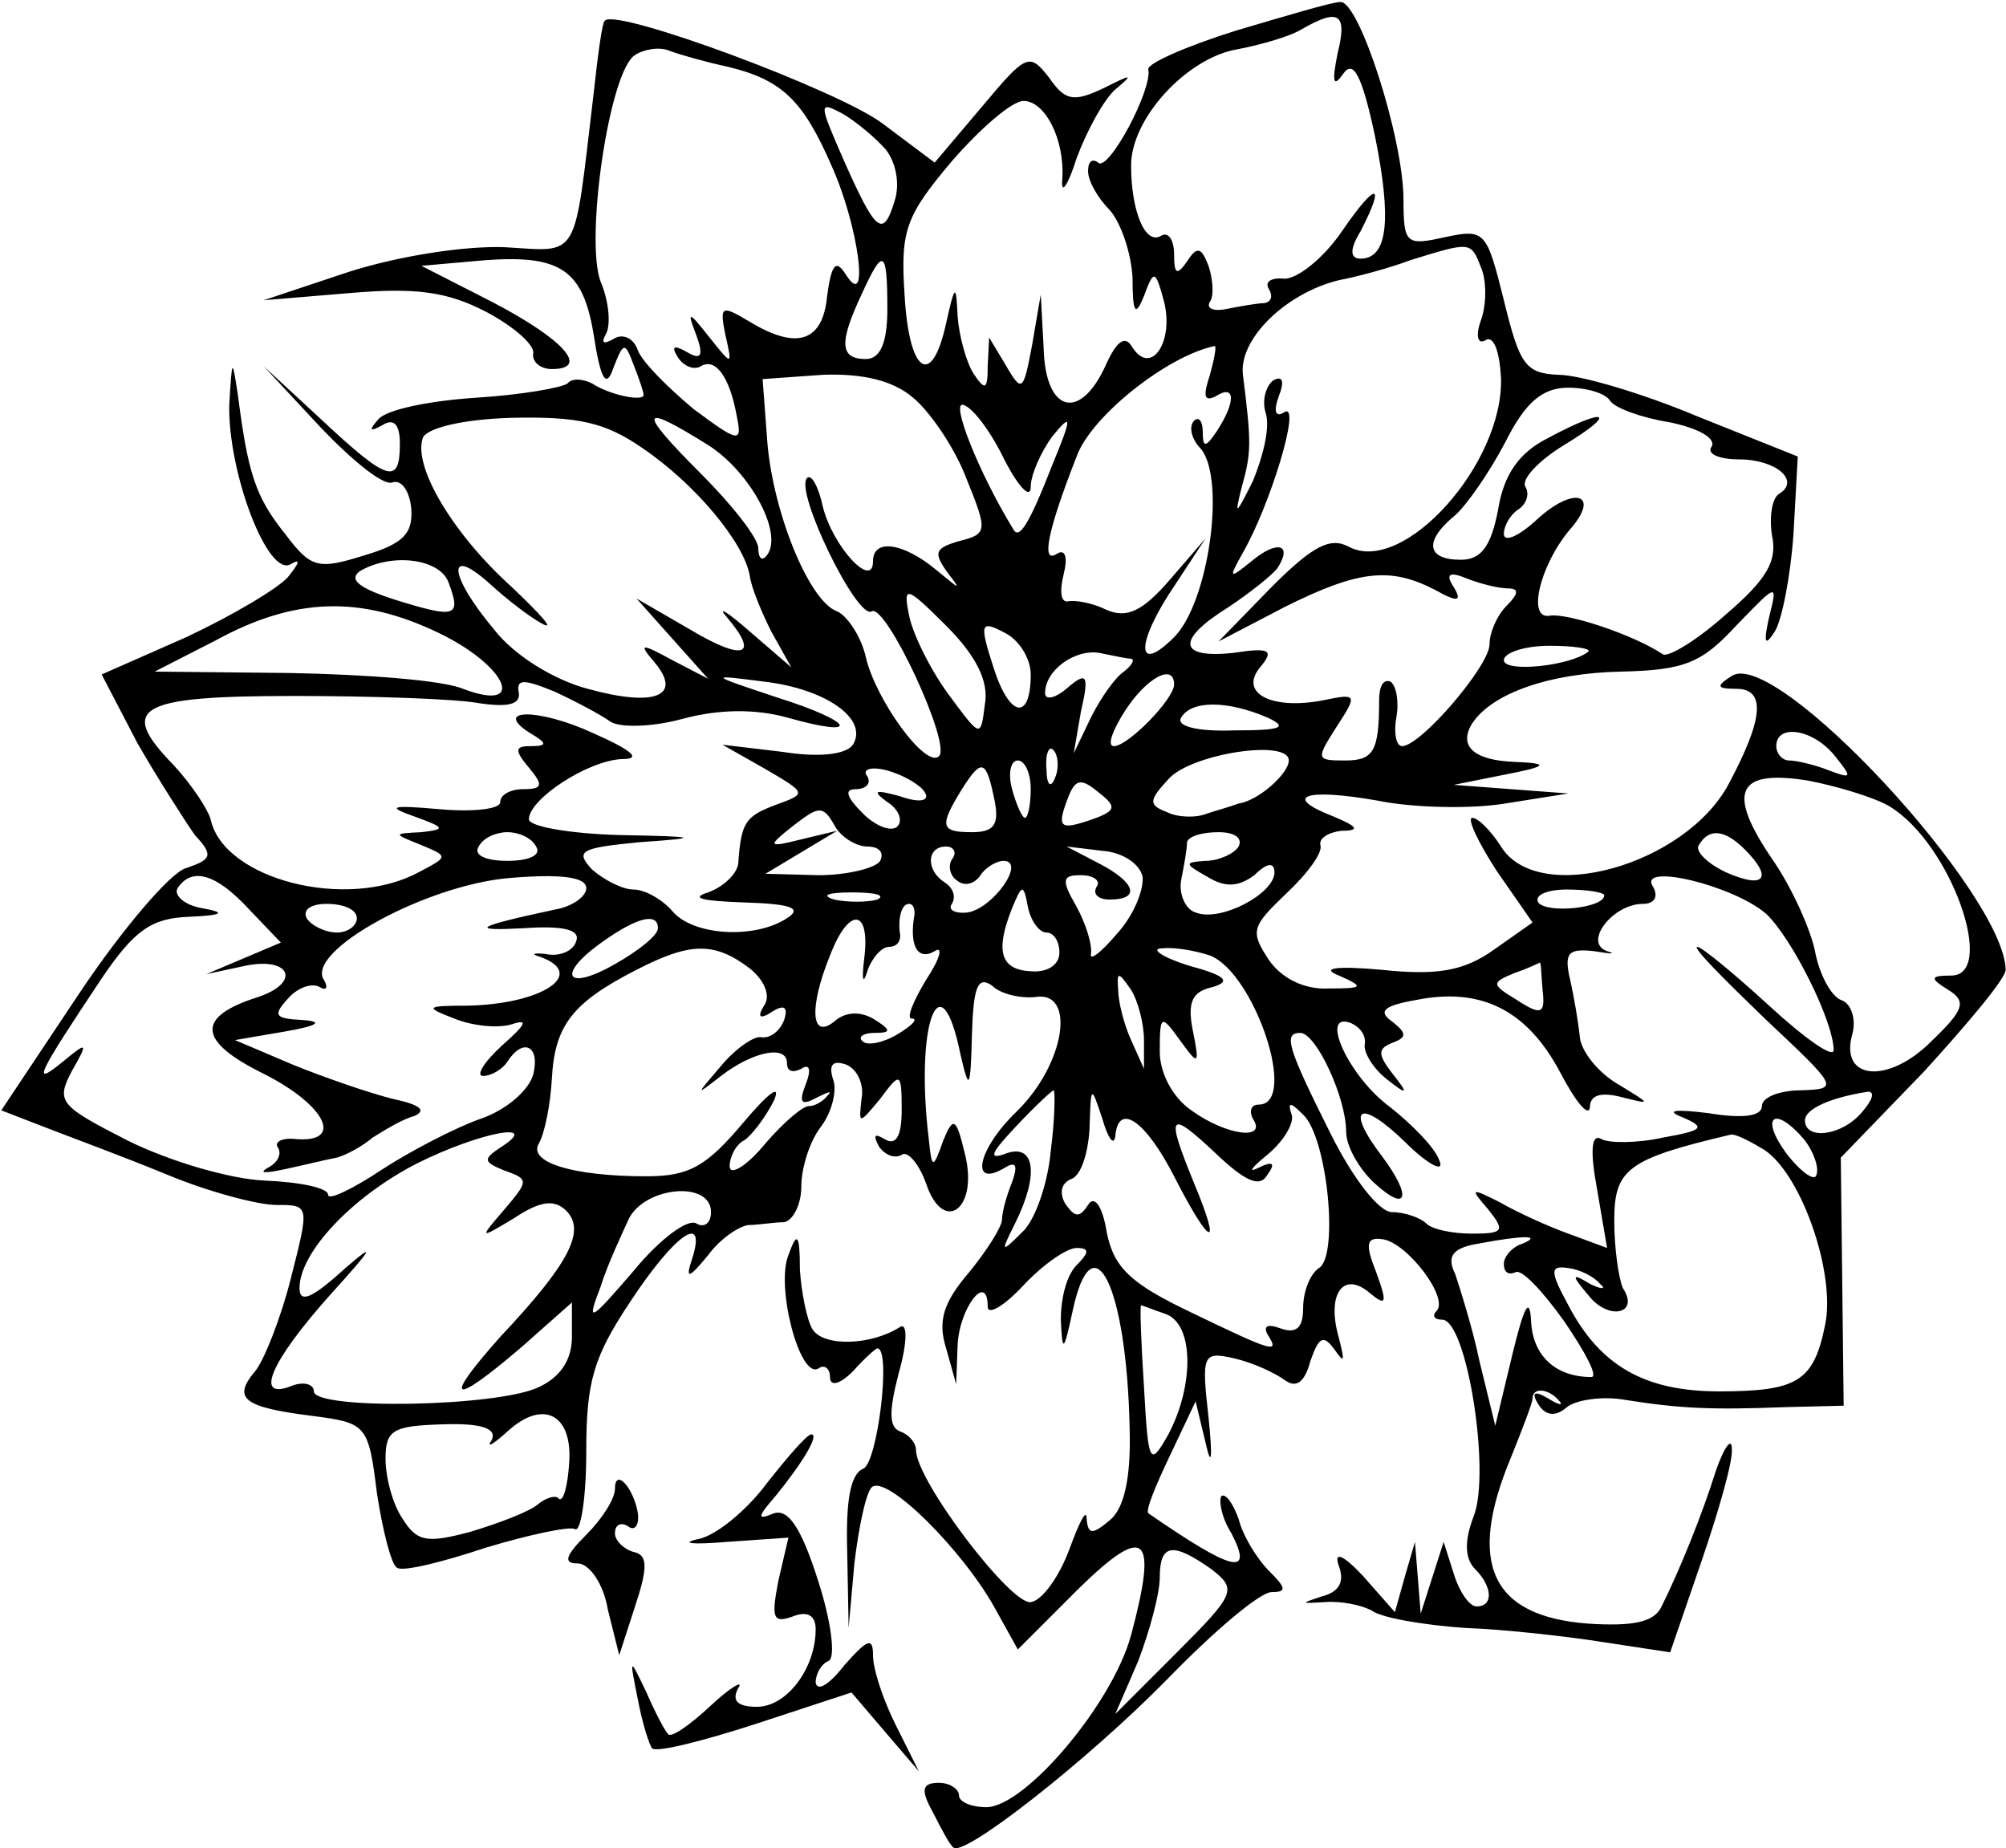 <svg width="801" height="738" viewBox="0 0 801 738" fill="none" xmlns="http://www.w3.org/2000/svg">
<path d="M493.438 12.25C473.401 18.548 457.943 25.418 458.516 27.708C460.233 35.723 442.486 68.928 438.478 64.92C436.188 63.203 434.471 64.348 434.471 68.355C434.471 72.363 438.478 79.233 443.058 83.813C447.638 88.965 451.646 100.988 452.218 110.72C452.218 125.033 453.363 126.75 456.798 118.163C460.806 107.285 461.378 107.858 464.813 120.453C468.821 136.483 459.661 150.223 452.218 138.773C449.356 133.62 445.921 135.91 441.341 146.215C431.036 168.543 417.296 164.535 416.723 138.773L415.578 117.59L412.143 137.628C408.708 155.948 408.136 157.093 401.838 146.215L394.968 134.765L394.396 146.215C394.396 155.948 393.251 155.948 388.671 149.078C385.808 144.498 382.946 134.193 382.373 126.178C381.801 113.01 381.228 113.583 377.793 129.04C372.068 155.375 362.908 149.078 361.191 117.59C359.473 91.828 361.763 86.103 380.083 64.348C391.533 51.18 404.128 40.303 408.708 40.303C417.296 40.303 425.311 55.76 424.166 71.79C423.593 78.088 426.456 74.08 429.891 63.203C433.898 52.325 440.768 39.73 445.348 35.723C452.791 29.425 452.218 29.425 440.768 35.15C428.746 40.875 425.311 40.303 419.013 31.143C410.998 20.838 409.853 21.41 392.106 42.593L373.213 64.92L352.603 49.463C335.428 36.295 246.118 3.09 241.538 8.243C240.393 8.815 238.676 22.555 236.958 38.013C228.943 104.995 231.806 100.415 201.463 98.698C185.433 98.125 159.671 102.133 139.633 108.43L105.283 119.88L139.633 117.018C165.968 114.728 178.563 116.445 194.021 124.46C204.898 130.185 213.486 137.628 212.913 141.063C212.341 144.498 215.776 147.36 220.356 147.36C235.813 147.36 224.936 135.338 196.311 120.453L168.258 106.14L187.723 104.423C222.646 100.988 232.378 106.14 236.958 133.048C239.821 151.94 242.111 155.375 244.973 146.788C248.981 136.483 249.553 136.483 252.988 145.643C255.278 151.368 256.996 156.52 256.996 157.665C256.996 160.528 243.256 157.665 236.386 153.085C232.951 151.368 228.371 150.795 226.653 153.085C224.363 154.803 208.333 157.665 190.013 158.81C172.266 159.955 154.518 163.39 151.083 167.398C147.076 171.978 147.648 172.55 152.801 169.688C157.381 166.825 159.671 169.688 159.671 177.13C159.671 193.733 155.091 192.588 128.183 167.398L105.283 146.215L128.183 170.833C140.778 184 153.373 194.305 156.808 192.588C160.243 191.443 163.678 196.023 164.251 203.465C164.823 213.198 160.816 217.205 145.358 221.785C127.038 227.51 124.176 226.938 113.871 213.198C101.848 198.313 98.986 188.58 94.978 157.665C92.688 142.78 92.688 142.78 91.543 161.673C90.971 188.58 107.001 230.945 116.161 225.22C120.168 222.93 119.596 224.648 115.016 230.373C111.008 234.953 92.688 245.83 74.368 254.418L40.591 269.303L54.903 296.783C63.491 311.668 73.796 327.698 77.803 333.423C85.246 341.438 84.673 343.155 74.368 346.59C68.071 348.308 48.606 371.208 31.431 396.97L0.516 443.343L18.263 450.213C28.568 454.22 50.323 462.235 66.926 469.105C83.528 475.975 102.993 481.128 110.436 481.128C123.603 481.128 123.603 481.128 116.161 510.325C112.153 526.355 105.283 543.53 101.848 547.538C92.688 558.415 97.268 561.85 124.176 565.285C146.503 568.148 147.076 568.72 150.511 596.2C152.801 611.085 156.236 624.825 158.526 625.97C160.816 627.688 176.846 623.68 194.021 617.955C211.196 612.803 227.226 609.368 229.516 610.513C231.806 612.23 234.096 598.49 234.096 579.598C234.096 551.545 236.958 541.813 251.843 519.485C269.591 492.578 282.186 483.99 276.461 502.31C273.598 510.898 274.743 510.898 282.758 501.165C287.338 494.868 294.781 489.715 298.788 489.143C302.796 489.143 309.093 487.998 313.101 487.998C316.536 487.425 319.971 481.128 319.971 473.685C319.971 466.243 323.406 455.365 327.986 449.64C332.566 443.343 334.283 434.755 332.566 430.748C330.848 425.023 332.566 423.305 337.718 425.023C342.298 426.74 345.161 433.038 344.016 438.763C342.871 449.068 342.871 449.068 351.458 438.763C359.473 427.885 360.046 427.885 360.046 443.343C360.046 453.648 357.756 457.655 353.176 454.793C349.168 452.503 348.596 453.075 350.886 457.655C353.176 461.09 357.183 462.808 360.046 461.09C362.336 459.373 366.916 464.525 369.778 472.54C376.648 493.15 390.961 482.845 385.236 460.518C381.801 446.205 380.656 445.633 376.648 455.365C372.641 466.815 372.068 466.815 370.923 455.365C365.198 408.993 375.503 381.513 383.518 421.015C386.953 435.9 387.526 435.328 388.098 413C388.671 394.108 390.388 389.528 396.113 393.535C399.548 396.97 407.563 398.688 413.288 398.115C429.891 395.253 425.311 425.023 405.846 443.915C390.388 458.8 386.953 474.83 401.266 466.243C405.846 463.38 406.418 465.67 404.128 471.968C401.838 477.693 400.121 483.99 400.121 486.853C400.121 489.715 394.396 498.875 386.953 508.035C376.648 520.058 374.358 527.5 377.793 538.378L381.801 552.69L382.373 537.233C382.946 522.348 394.396 507.463 394.396 521.775C394.396 525.21 400.693 521.775 408.708 513.188C416.151 505.173 425.883 498.303 429.891 498.303C435.043 498.303 435.043 500.02 429.891 505.173C425.883 509.18 423.593 518.34 423.593 526.928C424.166 540.095 424.738 540.095 428.173 524.065C436.188 485.708 449.928 513.188 451.073 570.438C451.646 590.475 448.783 602.498 443.058 607.078C436.188 612.803 434.471 612.803 433.898 606.505C433.898 601.925 431.036 607.65 427.028 618.528C423.021 629.405 416.151 639.138 411.571 639.71C403.556 640.855 365.771 591.048 365.771 579.025C365.771 576.163 362.908 572.728 359.473 571.583C354.893 569.865 354.893 563.568 358.901 548.11C362.336 536.088 362.336 528.073 359.473 529.79C348.023 537.233 329.131 537.805 324.551 530.935C322.261 527.5 319.971 516.05 319.398 506.89C319.398 492.578 318.253 491.433 314.818 501.165C309.666 513.76 319.398 550.973 326.841 546.393C329.131 544.675 331.421 546.393 331.421 549.828C331.421 553.835 335.428 552.69 340.581 547.538C345.161 542.385 349.741 538.378 350.313 538.378C356.038 538.378 350.313 584.75 344.588 586.468C339.436 588.758 337.718 599.635 338.291 619.673L338.863 650.015L341.153 624.253C342.871 609.94 345.733 596.2 348.023 593.91C353.748 588.185 385.236 619.673 397.831 643.145L406.418 658.603L430.463 634.558C457.371 608.223 462.523 612.23 451.646 652.878C444.203 680.358 409.281 721.578 393.823 721.578C387.526 721.578 382.946 719.288 382.946 716.998C382.946 714.135 378.938 711.845 374.931 711.845C368.061 711.845 367.488 714.708 372.641 723.868C376.076 730.738 379.511 737.035 380.656 737.608C384.091 742.188 433.898 703.258 465.958 670.625C484.851 651.16 503.171 635.703 507.751 635.703C514.048 635.703 513.476 633.985 506.606 627.115C502.026 622.535 496.301 613.375 494.583 606.505C492.293 600.208 489.431 596.2 487.713 597.345C486.568 599.063 487.713 605.933 491.721 612.23C500.881 629.978 491.721 627.115 458.516 604.215C457.371 603.07 461.378 593.338 467.103 581.315L477.408 559.56L481.416 576.163C483.706 586.468 484.278 582.46 482.561 565.858C479.698 540.668 480.271 539.523 492.866 542.385C500.308 544.103 508.896 548.11 512.903 550.973C517.483 554.408 520.918 552.118 523.208 543.53C526.643 533.798 528.361 532.653 532.941 538.95C536.948 544.675 536.948 543.53 534.658 534.37C529.506 516.623 536.376 507.463 546.681 516.05C553.551 521.775 554.123 520.63 549.543 508.035C544.963 496.585 545.536 493.723 552.406 494.868C562.138 496.585 578.741 518.34 573.588 523.493C571.871 525.21 572.443 526.928 575.878 526.928C585.611 526.928 595.343 587.613 588.473 605.36C584.466 615.665 585.038 622.535 589.046 626.543C595.916 633.413 596.488 641.428 589.618 641.428C586.756 641.428 582.748 635.703 580.458 628.26L576.451 615.665L571.871 629.978L567.291 644.29L566.146 629.978L565.001 615.665L560.993 629.405L556.986 643.718L544.391 629.405C536.376 620.818 532.368 619.1 534.658 625.398C536.948 631.695 534.658 635.703 527.788 637.42C519.201 640.283 519.201 640.283 528.933 639.71C535.231 639.138 543.818 640.855 547.826 643.145C551.833 646.008 568.436 648.87 585.038 650.015C601.068 650.588 626.258 653.45 640.571 655.74L666.906 659.748L679.501 623.108C686.371 603.07 692.096 583.033 691.523 578.453C691.523 573.873 688.661 577.308 685.226 587.04C679.501 605.36 670.341 627.688 663.471 641.428C660.608 647.725 652.021 649.443 634.273 648.298C595.343 645.435 585.611 624.253 603.358 581.888C607.938 570.438 611.946 560.133 611.946 558.415C611.946 553.835 618.243 554.408 622.251 558.988C624.541 561.278 622.823 561.278 618.243 558.415C612.518 554.98 611.373 556.125 614.236 560.705C617.098 565.285 621.106 565.858 625.686 561.85C629.121 558.988 639.998 557.27 649.158 558.988C670.913 562.423 683.508 562.995 712.706 561.85L736.178 561.278L735.606 511.47L735.033 462.235L768.238 427.885C785.986 408.42 800.871 390.673 800.871 387.238C800.298 356.895 709.271 258.425 691.523 269.875C685.226 273.883 685.226 275.028 693.241 275.028C705.263 275.028 704.118 287.05 690.378 312.813C673.203 345.445 614.236 362.048 599.351 338.003C595.343 331.705 590.191 326.553 587.901 326.553C585.611 326.553 590.191 336.285 597.633 347.735L611.946 368.345L596.488 379.223C584.466 387.81 573.588 389.528 551.833 387.238C532.941 385.52 527.216 386.665 534.658 389.528C544.963 394.108 544.391 394.68 530.651 394.68C520.918 395.253 511.758 390.673 506.606 383.23C499.163 371.78 499.736 370.063 513.476 356.895C522.063 348.88 528.361 340.293 527.216 337.43C526.643 334.568 530.651 332.278 535.803 331.705C543.246 331.705 542.101 329.988 532.368 325.98C511.758 317.965 520.918 314.53 550.116 319.683C563.856 322.545 587.328 323.118 601.068 320.828L626.258 316.82L603.358 315.103L580.458 313.385L600.496 309.378C618.243 305.943 618.816 304.798 605.076 304.225C588.473 303.653 582.176 297.928 587.901 288.768C595.916 276.745 618.816 268.73 647.441 268.158C672.631 267.585 679.501 264.723 693.241 249.838C709.843 232.663 709.843 232.663 706.408 246.403C704.118 256.708 704.691 258.425 708.698 252.128C711.561 247.548 714.996 229.8 716.141 213.198L717.858 182.283L677.783 166.253C656.028 157.093 630.838 149.65 622.251 149.65C609.083 149.078 606.793 145.643 600.496 119.88C593.626 92.4 593.053 91.255 577.023 94.69C561.566 98.125 560.421 97.553 560.421 79.805C560.421 55.188 542.673 0.228 535.231 0.8C531.796 0.8 512.903 6.525 493.438 12.25ZM534.086 21.41C531.796 32.86 532.368 35.15 536.376 29.425C540.383 23.7 543.818 29.998 548.971 54.043C555.841 87.82 554.123 103.278 543.246 103.278C539.238 103.278 538.666 99.843 543.246 92.4C553.551 72.363 549.543 72.363 535.803 92.4C528.361 103.278 518.056 111.293 512.903 111.293C507.751 110.72 504.888 112.438 506.606 115.3C508.323 118.163 507.751 120.453 504.888 121.025C502.598 121.025 495.728 122.17 490.003 123.315C484.851 124.46 481.416 123.315 483.133 120.453C484.851 118.163 484.278 111.293 482.561 106.14C479.698 98.698 477.981 98.125 473.973 104.423C469.966 110.148 468.821 109.575 468.821 101.56C468.821 95.835 466.531 92.4 463.668 94.118C457.371 98.125 451.646 84.385 451.646 66.065C451.646 47.173 473.973 23.128 494.011 19.693C503.171 17.975 515.193 14.54 519.773 11.678C534.658 3.09 538.093 5.38 534.086 21.41ZM290.201 26.563C311.956 31.715 320.543 39.73 331.993 66.065C342.871 90.11 347.451 125.033 337.718 109.575C333.711 103.278 331.993 105.568 330.276 118.163C328.558 136.483 318.253 139.918 299.361 128.468C287.911 121.598 287.338 122.17 289.628 133.62C292.491 146.215 292.491 146.215 283.331 134.765C274.743 123.888 274.171 123.888 278.178 134.193C281.041 142.208 279.896 143.925 274.171 140.49C269.018 137.628 267.873 138.2 270.736 142.78C273.026 146.215 277.033 147.933 279.896 146.215C285.621 142.78 291.346 150.223 294.208 166.253C296.498 177.13 294.781 176.558 277.033 163.39C266.728 154.803 256.423 144.498 254.706 139.918C252.988 134.765 248.408 133.048 244.973 135.338C240.966 137.628 239.821 137.055 242.111 133.048C243.828 129.613 243.256 120.453 239.821 112.438C233.523 95.835 243.256 28.28 253.561 21.983C256.996 19.693 263.293 18.548 267.301 20.265C271.881 21.983 282.186 24.845 290.201 26.563ZM353.748 59.768C357.756 64.92 359.473 73.508 357.183 80.378C352.603 95.263 349.741 92.973 336.573 63.203C326.841 40.875 326.841 40.303 336.573 45.455C342.298 48.89 349.741 55.188 353.748 59.768ZM591.336 106.713C593.626 111.865 593.626 121.598 591.336 127.895C589.046 134.193 590.191 137.628 593.053 135.91C596.488 133.62 598.778 140.49 599.351 150.795C600.496 185.145 560.421 229.8 538.666 218.35C531.223 214.343 524.353 217.778 507.751 234.38L486.568 256.135L512.903 242.395C542.673 227.51 555.268 226.365 573.016 235.525C582.176 240.678 583.893 240.105 580.458 234.38C577.023 229.228 578.741 228.083 585.611 230.945C591.336 233.235 598.778 234.953 602.213 234.953C606.793 234.953 606.221 237.243 601.641 241.823C597.633 245.83 594.771 252.7 594.771 257.28C594.771 265.868 567.291 297.928 559.848 297.928C557.558 297.928 556.413 292.775 557.558 286.478C558.703 280.18 557.558 273.883 555.268 272.165C552.406 271.02 550.688 273.883 550.688 279.608C550.688 300.218 548.398 303.653 536.948 303.653C525.498 303.653 525.498 303.08 533.513 290.485C542.101 277.318 542.101 276.745 528.361 279.608C507.751 283.615 494.583 276.745 503.171 266.44C508.896 259.57 507.178 258.425 492.293 260.715C470.538 263.005 469.393 255.563 490.576 242.395C499.163 236.67 507.751 229.8 510.041 226.938C516.338 217.205 510.041 215.488 499.736 224.075C490.576 231.518 490.576 230.945 496.301 220.64C507.178 201.748 519.773 160.528 512.903 164.535C509.468 166.825 508.323 164.535 510.613 158.238C512.903 152.513 512.331 149.65 508.323 151.94C505.461 154.23 503.743 159.955 505.461 165.108C507.178 170.833 504.316 182.283 500.308 192.015C493.438 205.755 492.866 206.328 495.728 194.878C499.736 180.565 499.736 177.13 496.301 149.65C494.583 135.338 513.476 117.018 534.658 111.865C540.956 110.72 554.123 107.285 563.283 103.85C587.328 96.408 587.328 96.408 591.336 106.713ZM354.321 123.315C354.321 137.055 351.458 143.353 345.733 143.353C335.428 143.353 334.856 137.055 344.016 117.59C352.603 98.698 354.321 99.27 354.321 123.315ZM483.133 149.65C480.271 158.238 480.843 160.528 485.423 158.238C493.438 153.085 493.438 160.528 485.996 171.978C481.416 178.848 480.271 178.848 480.271 172.55C480.271 167.97 478.553 166.253 476.836 167.97C474.546 170.26 475.691 175.413 479.698 179.42C489.431 192.015 482.561 240.678 468.821 254.418C453.363 269.875 453.363 256.708 469.393 233.235L481.416 214.915L467.103 231.518C456.226 244.113 449.928 246.975 441.913 243.54C436.188 240.678 429.318 239.533 426.456 240.105C423.593 240.678 423.021 236.098 424.738 229.228C426.456 222.358 425.311 218.923 421.876 221.213C415.578 225.22 418.441 211.48 429.891 182.283C435.616 166.253 465.958 142.208 484.851 138.2C485.996 137.628 484.851 143.353 483.133 149.65ZM364.626 158.81C371.496 164.535 381.228 178.848 385.808 190.87C394.396 212.053 394.396 213.198 382.946 216.06C373.213 218.923 372.641 220.64 378.366 228.655C384.091 236.098 383.518 235.525 373.786 227.51C360.618 216.633 348.596 214.915 348.596 224.075C348.596 235.525 332.566 218.35 328.558 202.32C326.841 194.305 323.978 189.153 322.261 190.87C317.108 196.023 342.298 247.548 348.023 244.113C353.748 240.678 380.083 297.355 374.931 301.935C369.778 307.088 349.741 279.608 345.733 262.433C344.016 254.418 338.291 245.83 334.283 244.113C322.833 240.105 307.948 202.893 306.231 174.268L304.513 151.368L328.558 149.65C344.588 149.078 356.611 151.94 364.626 158.81ZM642.861 159.955C644.578 162.818 655.456 166.825 666.333 168.543C677.783 170.833 685.226 174.84 683.508 178.275C681.218 181.138 686.371 183.428 694.386 183.428C709.271 183.428 719.003 192.015 710.416 197.168C707.553 198.885 706.408 206.328 707.553 213.77C709.843 224.075 705.263 231.518 689.233 245.258C677.783 255.563 666.333 262.433 664.043 261.288C652.021 253.273 625.686 244.685 618.816 245.83C609.656 247.548 614.808 225.793 626.831 211.48C639.426 197.168 628.548 193.733 613.663 207.473C606.221 214.343 600.496 216.633 600.496 213.198C600.496 209.763 603.358 205.183 606.221 203.465C609.656 201.175 610.801 197.168 609.083 194.305C607.366 191.443 614.236 184 624.541 177.703C646.296 164.535 641.716 162.245 618.243 174.84C606.793 180.565 600.496 189.153 598.206 203.465C595.343 218.35 591.336 223.503 583.321 223.503C569.581 223.503 568.436 216.06 581.031 205.755C585.611 201.748 594.771 188.58 601.068 176.558C609.083 160.528 615.953 154.803 626.258 154.803C633.701 154.803 641.143 157.093 642.861 159.955ZM401.266 184C406.991 194.878 411.571 199.458 411.571 194.305C411.571 189.725 415.578 180.565 420.158 174.268C428.173 164.535 428.173 166.253 420.158 185.718C410.998 209.19 406.991 215.488 404.701 211.48C390.388 188.008 379.511 159.955 384.663 161.673C388.671 162.818 396.113 173.123 401.266 184ZM256.423 178.848C277.606 193.16 297.071 216.633 299.361 229.8C299.933 234.38 303.941 244.113 307.948 252.128L315.963 266.44L299.361 252.128C290.201 244.113 286.193 241.823 290.201 246.403C303.368 261.86 297.071 264.15 275.888 251.555L254.133 238.96L268.446 254.99L282.758 271.02L268.446 263.578C255.851 256.708 254.706 256.708 261.576 264.723C272.453 277.89 261.576 282.47 234.668 275.028C221.501 271.593 205.471 261.86 197.456 251.555C179.136 229.8 177.991 217.205 195.738 233.235C202.608 239.533 212.341 246.975 216.921 249.265C221.501 251.555 215.776 245.258 204.326 234.38C180.853 213.198 164.823 186.29 168.831 174.84C170.548 170.833 184.861 167.398 204.326 166.825C230.661 166.253 241.538 168.543 256.423 178.848ZM282.758 177.703C299.933 188.58 313.673 214.343 305.658 222.358C303.941 224.075 302.796 222.358 302.796 218.923C302.796 214.915 292.491 201.748 279.896 189.153C254.133 163.39 255.278 160.528 282.758 177.703ZM179.136 232.663C184.288 246.403 181.998 246.975 157.953 239.533C143.641 234.953 139.061 231.518 143.641 228.083C156.236 220.64 175.701 222.93 179.136 232.663ZM393.251 281.325C391.533 295.065 391.533 294.493 378.366 276.745C370.923 266.44 364.053 252.128 362.908 245.258C360.618 233.808 361.763 233.808 377.793 249.838C389.816 261.86 394.968 272.165 393.251 281.325ZM175.128 252.7C202.608 265.868 210.623 284.76 184.861 275.028C176.846 271.593 145.931 269.303 116.161 268.73L61.773 268.158L86.391 255.563C117.878 238.388 144.213 237.815 175.128 252.7ZM411.571 269.303C411.571 288.195 402.983 286.478 396.686 266.44C390.961 248.693 391.533 247.548 401.266 252.7C406.991 255.563 411.571 263.005 411.571 269.303ZM451.646 263.005C453.363 263.578 451.646 265.868 448.783 268.158C445.348 270.448 439.623 278.463 435.616 286.478L428.746 300.79L431.608 284.188C435.043 269.303 433.898 268.158 426.456 274.455C421.303 279.035 417.296 279.608 417.296 276.745C417.296 267.585 429.318 258.998 439.051 260.715C444.776 261.86 449.928 263.005 451.646 263.005ZM634.273 260.143C627.403 265.868 600.496 268.73 600.496 263.578C600.496 260.715 608.511 257.853 618.816 257.853C628.548 257.853 635.418 258.998 634.273 260.143ZM243.828 288.195C247.263 290.485 259.858 290.485 272.453 287.05C287.338 283.043 301.651 283.043 314.246 286.478C344.588 295.065 341.153 288.195 310.238 278.463C282.758 269.303 282.758 269.303 305.086 272.165C329.703 275.028 346.878 287.05 340.581 297.355C337.718 301.363 326.841 302.508 312.528 300.218L288.483 297.355L305.658 307.088C322.261 316.82 322.261 316.82 309.666 321.4C297.643 325.98 295.926 328.27 294.781 344.873C294.208 348.88 289.056 354.033 282.758 356.323C275.316 358.613 280.468 359.758 297.071 360.33C315.963 360.903 320.543 362.62 314.246 366.628C301.078 375.215 276.461 373.498 268.446 363.765C264.438 359.185 257.568 355.178 252.988 355.178C248.408 355.178 240.966 351.17 236.386 347.163C229.516 339.72 231.806 338.575 255.278 336.285C280.468 334.568 279.323 333.995 247.263 333.423C227.226 332.85 211.196 329.988 211.196 327.125C211.196 319.11 234.668 303.653 248.408 303.08C256.423 303.08 252.416 299.645 236.958 292.775C214.631 282.47 196.311 283.043 211.768 292.775C218.638 296.783 218.638 297.928 211.768 297.928C205.471 297.928 205.471 299.645 211.196 306.515C216.921 313.385 216.921 315.103 208.906 315.103C203.753 315.103 199.746 317.393 199.746 320.255C199.746 323.118 188.868 324.263 175.701 323.118C156.236 321.4 153.946 321.973 165.396 325.98C177.991 330.56 177.991 331.133 168.258 332.278C156.808 332.85 156.808 332.85 168.258 337.43C179.136 342.01 179.136 342.01 167.113 348.308C138.488 363.765 89.253 351.17 84.101 327.125C82.956 323.118 76.658 313.385 69.216 305.37C46.888 282.47 54.903 277.89 117.306 277.89C148.221 277.89 181.998 279.035 191.158 280.753C202.608 282.47 207.761 281.325 207.188 276.745C206.043 271.02 208.906 271.02 221.501 276.173C230.088 280.18 239.821 285.333 243.828 288.195ZM468.821 273.31C468.821 279.035 450.501 297.928 444.776 297.928C441.913 297.928 444.203 291.63 449.356 283.615C457.943 270.448 468.821 264.723 468.821 273.31ZM506.033 286.478C514.621 290.485 511.758 291.63 492.866 291.63C477.981 292.203 469.393 289.913 471.683 286.478C475.691 279.608 490.003 279.608 506.033 286.478ZM732.743 301.935C739.613 310.523 739.613 311.095 730.453 307.66C724.728 305.37 717.286 303.653 714.423 303.653C711.561 303.653 709.271 300.79 709.271 297.928C709.271 288.768 724.156 291.058 732.743 301.935ZM421.303 310.523C419.586 315.103 417.868 313.385 417.868 307.088C417.296 300.79 419.013 297.355 420.731 299.645C422.448 301.363 423.021 306.515 421.303 310.523ZM514.621 303.653C514.621 308.805 502.598 319.683 494.583 320.828C491.721 321.973 485.423 323.69 481.988 324.835C477.981 326.553 470.538 326.553 465.958 324.263C458.516 321.4 458.516 319.683 467.103 310.523C476.836 300.79 514.621 295.065 514.621 303.653ZM369.206 316.248C371.496 319.683 367.488 320.828 359.473 317.965C349.168 315.103 348.023 315.675 354.321 320.255C358.901 323.118 360.618 327.698 358.328 329.988C356.038 332.278 349.741 329.988 344.588 324.835C337.718 317.965 337.146 315.103 341.726 315.103C345.733 315.103 348.023 312.813 346.306 309.95C344.016 307.088 348.023 305.943 354.321 307.66C360.618 309.378 367.488 313.385 369.206 316.248ZM397.258 320.255C398.976 329.415 396.686 332.278 388.098 332.278C375.503 332.278 374.931 329.988 384.091 315.103C392.106 302.508 393.823 303.08 397.258 320.255ZM411.571 315.103C411.571 321.4 410.426 326.553 409.281 326.553C408.136 326.553 405.846 321.4 404.128 315.103C402.411 308.805 403.556 303.653 406.418 303.653C409.281 303.653 411.571 308.805 411.571 315.103ZM436.188 327.125C423.021 331.705 421.876 330.56 426.456 318.538C429.318 311.095 431.608 310.523 438.478 316.248C445.921 321.973 445.921 323.69 436.188 327.125ZM754.498 321.973C779.116 336.858 797.436 389.528 779.116 389.528C770.528 389.528 770.528 390.673 777.971 395.253C785.413 399.833 784.268 403.268 771.101 415.863C753.926 433.038 734.461 431.32 739.613 413C741.331 406.703 739.041 400.405 735.033 399.26C731.026 397.543 726.446 388.955 724.728 379.795C723.011 371.208 715.568 354.605 708.126 343.728C689.233 316.248 693.241 307.088 721.866 311.668C733.888 313.958 748.773 318.538 754.498 321.973ZM346.306 338.003C350.886 338.003 353.176 340.293 351.458 343.728C349.741 346.59 338.291 349.453 326.841 349.453L305.658 348.88L319.971 340.293L334.283 331.705L319.971 335.14C306.231 338.575 306.231 338.003 317.108 329.415C326.841 321.973 328.558 321.4 333.138 329.415C335.428 333.995 341.726 338.003 346.306 338.003ZM214.058 338.003C216.348 341.438 211.196 343.728 202.608 343.728C194.021 343.728 188.868 341.438 191.158 338.003C192.876 334.568 198.028 332.278 202.608 332.278C207.188 332.278 212.341 334.568 214.058 338.003ZM494.583 338.003C492.866 340.865 486.568 343.728 481.416 343.728C472.828 344.3 472.828 344.873 481.988 350.025C489.431 354.605 494.583 354.033 500.881 349.453C506.033 344.3 508.896 344.3 508.896 348.308C508.896 356.895 487.141 368.345 477.408 364.338C473.401 363.193 470.538 356.895 471.683 351.17C472.828 345.445 473.973 339.148 473.973 336.285C474.546 333.995 479.698 332.278 486.568 332.278C492.866 332.278 496.301 334.568 494.583 338.003ZM696.676 339.148C708.126 350.598 704.691 355.178 689.233 348.308C681.791 344.873 676.638 339.72 678.356 337.43C682.363 330.56 688.661 331.133 696.676 339.148ZM380.083 343.155C378.366 346.018 379.511 350.025 382.373 351.743C385.236 354.033 389.243 352.888 391.533 349.453C393.251 346.59 397.831 343.728 400.693 343.728C409.853 343.728 396.686 362.62 386.381 364.338C381.228 364.91 378.366 363.193 380.083 360.903C381.801 358.04 380.656 354.605 377.221 352.315C369.778 347.735 369.778 338.003 377.793 338.003C380.656 338.003 382.373 340.293 380.083 343.155ZM456.226 350.025C456.798 355.178 452.791 365.483 445.921 372.925C439.623 380.368 435.043 383.803 435.616 380.94C436.188 377.505 433.898 369.49 429.891 362.048C423.593 351.17 424.166 349.453 431.608 349.453C436.761 349.453 439.623 351.743 437.906 354.033C436.188 356.895 438.478 359.185 443.058 359.185C455.653 359.185 453.363 352.315 439.051 344.873L425.883 338.003L440.196 339.72C448.211 340.293 455.081 344.873 456.226 350.025ZM99.558 363.193L112.153 376.36L97.268 382.658L82.383 388.955L98.413 385.52C116.161 382.085 120.168 392.39 102.993 398.115C77.803 406.13 78.948 415.863 105.856 429.03C130.473 441.625 137.343 456.51 117.878 454.793C112.726 454.22 109.291 455.938 111.008 458.228C112.726 461.09 110.436 464.525 107.001 466.243C102.993 468.533 105.856 468.533 113.871 466.815C121.886 465.098 131.046 462.808 134.481 462.235C138.488 461.09 144.786 457.655 148.793 454.22C153.373 451.358 160.816 446.778 165.396 445.633C170.548 443.343 167.686 441.053 156.808 438.763C147.648 436.473 129.328 430.175 116.733 425.023L93.833 415.29L113.871 411.855C127.038 409.565 129.328 407.848 120.741 407.275C109.863 406.703 108.718 405.558 115.016 398.688C119.023 394.108 124.748 392.39 127.611 394.108C130.473 395.825 131.046 394.108 129.328 391.245C121.886 379.795 169.976 353.46 203.181 350.598C223.218 348.88 234.096 350.025 234.096 354.605C234.096 358.04 228.371 362.048 221.501 363.193C189.441 370.063 187.151 371.78 208.906 370.635C224.936 369.49 231.806 371.208 230.088 375.788C228.943 379.795 223.218 382.085 218.066 380.94C212.913 380.368 211.768 380.94 215.776 382.085C234.668 388.955 216.348 400.978 186.578 401.55C169.976 401.55 169.403 402.123 181.426 406.703C188.296 409.565 198.601 410.71 204.326 408.993C211.196 406.703 210.051 408.993 200.318 417.58C192.876 424.45 190.013 429.603 192.876 429.603C196.311 429.603 200.891 426.74 202.608 423.878C208.906 414.145 215.776 417.58 212.913 429.03C211.196 435.328 202.036 443.343 191.731 446.778C181.998 450.213 164.251 459.373 152.801 466.815C140.778 474.83 131.046 479.41 131.046 477.12C131.046 474.258 119.596 471.968 105.856 471.395C91.543 470.823 66.926 463.38 50.896 455.365C23.988 441.625 22.271 439.908 28.568 427.885C35.438 415.863 34.866 415.863 25.133 423.878C12.538 434.183 14.256 430.175 40.591 390.673C53.758 371.208 60.628 366.628 75.513 366.055C89.253 365.483 90.398 364.338 80.666 362.62C73.796 361.475 69.216 357.468 70.933 354.605C76.658 346.018 86.391 348.88 99.558 363.193ZM705.263 364.91C715.568 374.643 732.171 407.848 732.171 419.298C732.171 422.733 720.721 414.718 706.408 401.55C692.668 388.955 679.501 378.078 677.783 378.078C675.493 378.078 688.088 390.673 704.691 406.703C733.888 434.183 734.461 434.755 719.576 435.328C710.416 435.328 703.546 438.19 703.546 441.625C703.546 445.633 696.103 446.778 682.363 444.488C668.623 442.77 664.616 443.343 672.058 446.205C681.218 450.213 680.073 451.358 664.043 454.22C653.738 456.51 642.288 456.51 639.426 454.793C635.418 452.503 634.846 459.373 637.708 474.83L641.716 498.303L626.258 492.578C618.243 489.715 605.648 483.99 598.778 479.983C587.328 474.258 586.756 474.258 594.198 482.845C601.068 491.433 600.496 492.578 587.901 492.578C579.886 492.578 571.871 490.86 569.581 488.57C567.291 486.28 560.993 483.99 555.841 483.99C550.688 483.99 540.383 470.823 531.223 452.503C514.048 418.153 512.331 412.428 519.201 412.428C525.498 412.428 537.521 438.19 537.521 451.93C537.521 457.655 542.673 466.815 548.971 472.54C562.138 484.563 563.856 477.693 551.833 461.663C536.948 442.198 542.673 438.19 560.993 455.938C570.153 465.098 577.023 468.533 574.733 463.38C573.016 458.228 563.856 449.068 555.268 442.198C538.666 430.175 526.643 403.84 539.238 408.42C543.246 410.138 545.536 413.573 544.963 417.008C544.391 419.87 547.826 426.168 553.551 430.748C562.138 437.618 562.711 437.045 555.841 428.458C550.116 421.015 550.116 418.725 555.841 416.435C562.138 414.145 561.566 412.428 555.841 407.848C550.116 403.84 552.406 401.55 565.573 399.26C591.336 394.108 609.656 403.268 622.823 427.885C629.121 439.908 634.273 446.205 634.846 442.198C634.846 437.045 639.426 435.9 648.013 438.19C659.463 441.053 659.463 441.053 646.296 433.038C638.281 428.458 631.411 419.87 630.838 414.145C630.266 408.42 628.548 398.115 626.831 390.673C624.541 380.368 626.258 378.65 636.563 379.795C643.433 380.94 645.723 380.94 641.716 379.795C631.983 376.36 644.006 360.903 656.028 360.903C660.608 360.903 662.326 358.04 660.036 354.033C653.738 344.3 692.096 353.46 705.263 364.91ZM350.313 359.185C346.306 360.33 338.291 360.33 333.138 359.185C327.413 357.468 330.848 356.323 340.008 356.323C349.741 356.323 353.748 357.468 350.313 359.185ZM417.868 372.353C420.731 372.353 423.021 375.788 423.021 380.368C423.021 385.52 417.868 388.383 411.571 387.81C399.548 387.238 397.258 379.795 404.128 362.62C408.136 352.888 408.708 352.888 410.426 362.048C411.571 367.773 415.006 372.353 417.868 372.353ZM640.571 357.468C640.571 362.62 617.671 364.91 614.236 360.33C612.518 357.468 617.671 355.178 625.686 355.178C633.701 355.178 640.571 356.323 640.571 357.468ZM142.496 366.628C142.496 369.49 139.061 372.353 134.481 372.353C129.901 372.353 124.176 369.49 122.458 366.628C120.741 363.193 124.176 360.903 130.473 360.903C137.343 360.903 142.496 363.193 142.496 366.628ZM365.198 364.91C362.908 377.505 366.343 383.803 373.213 379.795C376.648 377.505 375.503 382.658 369.778 391.245C364.626 399.833 361.763 406.703 364.053 406.703C366.916 406.703 364.053 409.565 358.328 413C352.603 416.435 346.306 417.58 344.588 415.863C342.298 414.145 344.588 412.428 349.168 412.428C356.038 412.428 356.038 411.283 348.596 406.703C343.443 403.84 337.718 403.84 333.138 407.848C323.978 415.29 322.833 402.695 331.421 381.513C338.863 362.048 347.451 362.62 345.161 382.085C344.016 391.245 344.588 393.535 346.306 387.81C348.023 382.658 352.031 378.078 354.893 378.078C357.756 378.078 359.473 376.36 359.473 373.498C358.328 366.628 360.046 360.903 362.908 360.903C364.626 360.903 365.198 362.62 365.198 364.91ZM262.721 370.635C262.721 373.498 254.706 379.795 245.546 384.948C225.508 396.398 222.073 388.955 240.966 375.788C254.706 366.055 262.721 364.338 262.721 370.635ZM299.361 386.665C305.086 391.245 307.948 397.543 305.086 401.55C302.223 406.13 303.368 407.275 308.521 403.84C313.101 400.978 314.818 402.123 313.101 407.275C311.383 411.855 307.376 414.718 303.941 414.145C301.078 413.573 293.636 418.725 287.911 425.595C277.606 437.618 277.606 437.618 287.911 429.603C300.506 419.87 314.246 417.008 314.246 424.45C314.246 427.885 316.536 428.458 319.971 426.74C323.406 424.45 323.978 427.313 321.688 433.038C318.826 440.48 319.971 441.625 326.268 438.19C330.848 435.9 332.566 435.328 330.276 437.618C328.558 439.908 325.123 441.625 323.406 441.625C321.116 441.053 313.101 447.923 305.658 456.51C298.216 465.67 291.346 469.678 291.346 465.67C291.346 462.235 293.636 457.083 297.071 455.365C299.933 453.648 305.658 446.205 309.093 439.335C311.956 432.465 306.803 436.473 297.071 447.923C282.186 465.67 275.316 469.678 258.141 469.678C228.371 469.678 210.623 463.953 215.203 456.51C217.493 452.503 219.783 441.053 220.356 430.748C221.501 409.565 228.371 400.405 254.133 387.238C275.316 376.36 285.048 375.788 299.361 386.665ZM483.133 381.513C500.881 388.383 518.628 441.053 502.598 441.053C499.736 441.053 498.591 443.343 500.308 446.778C506.033 455.365 490.003 453.648 475.691 443.343C468.248 438.19 463.096 428.458 463.096 419.87C463.096 404.985 463.668 404.985 471.111 415.29C478.553 425.595 479.126 425.595 476.263 411.283C473.973 399.833 476.263 395.825 484.278 394.108C491.721 391.818 489.431 389.528 474.546 385.52C463.668 382.085 459.088 378.65 464.241 378.65C469.393 378.078 477.981 379.795 483.133 381.513ZM615.953 395.253C617.098 404.985 615.381 405.558 605.648 399.26C595.343 392.963 595.343 392.39 605.076 388.383C610.228 386.665 614.808 384.375 614.808 384.375C615.381 383.803 615.381 388.955 615.953 395.253ZM456.798 415.29V426.74L451.646 415.29C448.783 408.993 446.493 399.833 446.493 395.253C445.921 387.81 446.493 387.81 451.646 395.253C454.508 399.833 456.798 408.993 456.798 415.29ZM419.586 459.373C418.441 472.54 413.288 487.425 408.136 492.005C399.548 500.593 399.548 500.02 405.273 488.57C415.006 469.105 413.288 456.51 401.838 460.518C394.396 463.38 395.541 460.518 405.273 450.213C413.288 441.625 420.158 435.328 420.731 435.328C421.303 435.328 421.303 446.205 419.586 459.373ZM445.348 453.648C446.493 439.908 457.371 447.35 468.821 469.678C483.133 497.73 488.286 500.02 476.836 472.54C465.386 444.488 466.531 442.77 485.423 460.518C497.446 471.968 503.171 474.258 506.033 469.105C509.468 464.525 508.323 463.38 502.598 466.243C498.018 468.533 499.736 466.243 506.033 461.09C512.331 455.938 516.911 448.495 515.766 445.06C514.048 439.908 515.193 439.908 520.346 445.06C530.078 454.22 534.658 501.738 526.643 506.318C523.208 508.608 520.346 515.478 520.346 522.348C520.346 530.363 517.483 532.653 511.186 530.363C506.606 528.645 504.316 529.218 506.033 532.653C511.186 540.668 508.896 540.095 475.691 524.065C451.646 512.615 444.776 506.318 441.913 492.005C440.196 481.128 436.761 477.12 434.471 481.128C431.036 486.28 429.318 486.28 425.311 480.555C423.021 476.548 423.593 472.54 427.601 470.823C431.608 469.678 434.471 460.518 435.043 450.785C435.616 433.038 435.616 433.038 440.196 446.778C442.486 454.793 444.776 457.655 445.348 453.648ZM743.621 443.915C735.606 453.648 720.721 455.365 720.721 447.35C720.721 442.77 731.026 438.19 745.911 435.9C748.773 435.9 747.628 439.335 743.621 443.915ZM720.721 455.365C724.156 459.945 726.446 466.243 725.301 469.105C724.728 471.968 719.003 467.96 713.278 460.518C702.401 445.633 708.698 441.053 720.721 455.365ZM199.746 458.228C192.876 462.808 192.876 463.953 201.463 467.388C211.196 470.823 211.196 471.395 201.463 482.845C191.158 494.868 191.158 494.868 205.471 486.28C215.776 479.41 221.501 478.838 226.081 483.418C234.096 491.433 227.226 504.6 199.746 533.798C176.273 560.133 180.281 561.85 208.333 537.805L228.371 520.058V533.798C228.371 542.958 223.791 549.828 215.203 553.835C198.601 561.85 125.321 562.995 125.321 555.553C125.321 552.69 121.313 551.545 116.733 553.263C101.276 559.56 107.573 544.103 132.191 516.623C148.793 498.303 150.511 495.44 137.916 506.318C124.748 518.34 119.596 520.63 119.596 514.333C119.596 500.02 140.778 477.693 166.541 464.525C191.731 451.93 216.921 447.35 199.746 458.228ZM702.973 458.228C718.431 466.243 733.316 508.035 728.736 529.218C724.156 551.545 717.858 555.553 686.371 555.553C656.601 555.553 638.853 545.248 626.258 521.203C618.816 507.463 618.816 505.173 626.258 506.318C630.838 506.89 636.563 509.753 638.853 512.615C641.716 514.905 639.426 514.905 634.846 512.615C627.403 508.035 627.403 509.18 634.273 517.195C642.288 527.5 654.883 524.638 648.013 514.333C646.296 510.325 644.578 498.303 644.578 487.425C644.578 466.815 649.731 462.808 690.951 453.075C692.096 452.503 697.248 454.793 702.973 458.228ZM283.903 483.99C283.903 488.57 281.041 490.288 278.178 488.57C274.743 486.28 263.293 494.868 252.988 507.463C235.241 528.073 234.096 528.645 239.821 513.76C242.683 504.6 248.408 492.578 251.271 486.28C258.141 473.685 283.903 471.395 283.903 483.99ZM607.938 496.585C603.931 497.73 600.496 501.738 600.496 504.6C600.496 508.035 602.213 509.18 605.076 508.035C607.366 506.318 615.953 515.478 624.541 527.5C633.128 540.095 638.281 549.828 635.418 549.828C621.106 549.828 611.946 541.24 611.373 527.5C610.801 517.195 608.511 521.775 603.931 540.668L597.061 569.293L590.763 543.53C587.901 529.79 582.748 513.76 581.031 508.608C577.596 501.738 579.886 498.303 590.191 496.585C608.511 493.15 615.953 493.15 607.938 496.585ZM465.386 524.638C476.836 528.645 476.836 553.263 466.531 572.728C459.088 585.895 458.516 584.75 456.798 553.835C455.653 536.088 455.081 521.203 455.653 521.203C456.226 521.203 460.233 522.92 465.386 524.638ZM227.226 584.75C226.653 593.338 224.936 599.635 223.218 598.49C222.073 596.773 218.066 597.918 214.631 600.78C211.196 603.643 199.173 608.223 187.723 611.658C170.548 616.238 166.541 615.665 160.816 606.505C156.808 600.78 153.946 589.903 153.946 582.46C153.946 571.01 156.808 569.293 176.846 568.72C192.303 568.148 198.601 570.438 196.311 575.018C194.021 578.453 196.883 576.735 202.608 571.583C216.921 558.415 228.943 564.713 227.226 584.75ZM483.706 626.543C494.011 634.558 493.438 636.275 469.966 659.748L445.348 684.365L454.508 663.183C459.088 651.16 463.096 636.275 463.096 629.978C463.096 616.238 468.248 615.665 483.706 626.543Z" fill="black"/>
<path d="M306.233 592.193C298.218 603.071 285.623 613.376 278.753 614.521C271.31 616.238 276.463 616.811 290.203 615.666L314.82 613.948L310.813 631.123C307.95 646.008 308.523 648.298 316.538 645.436C322.263 643.146 325.698 644.863 325.698 650.588C325.698 666.046 314.248 681.503 302.225 681.503C294.783 681.503 291.92 679.213 294.783 674.061C297.073 670.626 291.92 673.488 283.905 680.931C275.318 688.946 267.875 694.098 266.73 692.381C265.585 691.236 261.578 683.793 258.143 675.778C251.273 661.466 251.273 661.466 254.708 678.641C256.425 687.801 259.288 696.961 260.433 698.106C262.15 699.823 280.47 695.243 301.653 688.373L340.01 675.778L353.178 691.236L366.918 707.266L357.758 688.946C352.605 678.641 348.598 666.618 348.598 660.893C348.598 653.451 346.308 654.596 337.148 664.901C331.423 672.343 326.27 675.778 325.698 671.771C325.698 668.336 327.988 664.328 330.85 663.183C333.713 662.038 331.995 647.726 326.843 631.696C319.973 609.941 314.82 602.498 309.095 604.216C302.225 607.078 302.225 605.933 309.668 597.346C319.973 584.751 327.415 572.728 323.98 572.728C322.263 572.728 314.82 581.316 306.233 592.193Z" fill="black"/>
<path d="M245.548 594.483C245.548 598.49 240.395 606.505 234.098 612.803C225.51 621.39 224.938 624.253 230.663 624.253C235.243 624.253 240.968 632.268 242.685 642.573L247.265 660.893L253.563 641.428C258.715 625.97 258.715 620.818 252.99 619.673C248.983 618.528 245.548 615.093 245.548 612.23C245.548 608.795 247.838 607.65 250.7 609.368C253.563 611.658 255.28 608.795 254.708 604.215C252.99 593.91 245.548 585.895 245.548 594.483Z" fill="black"/>
</svg>

